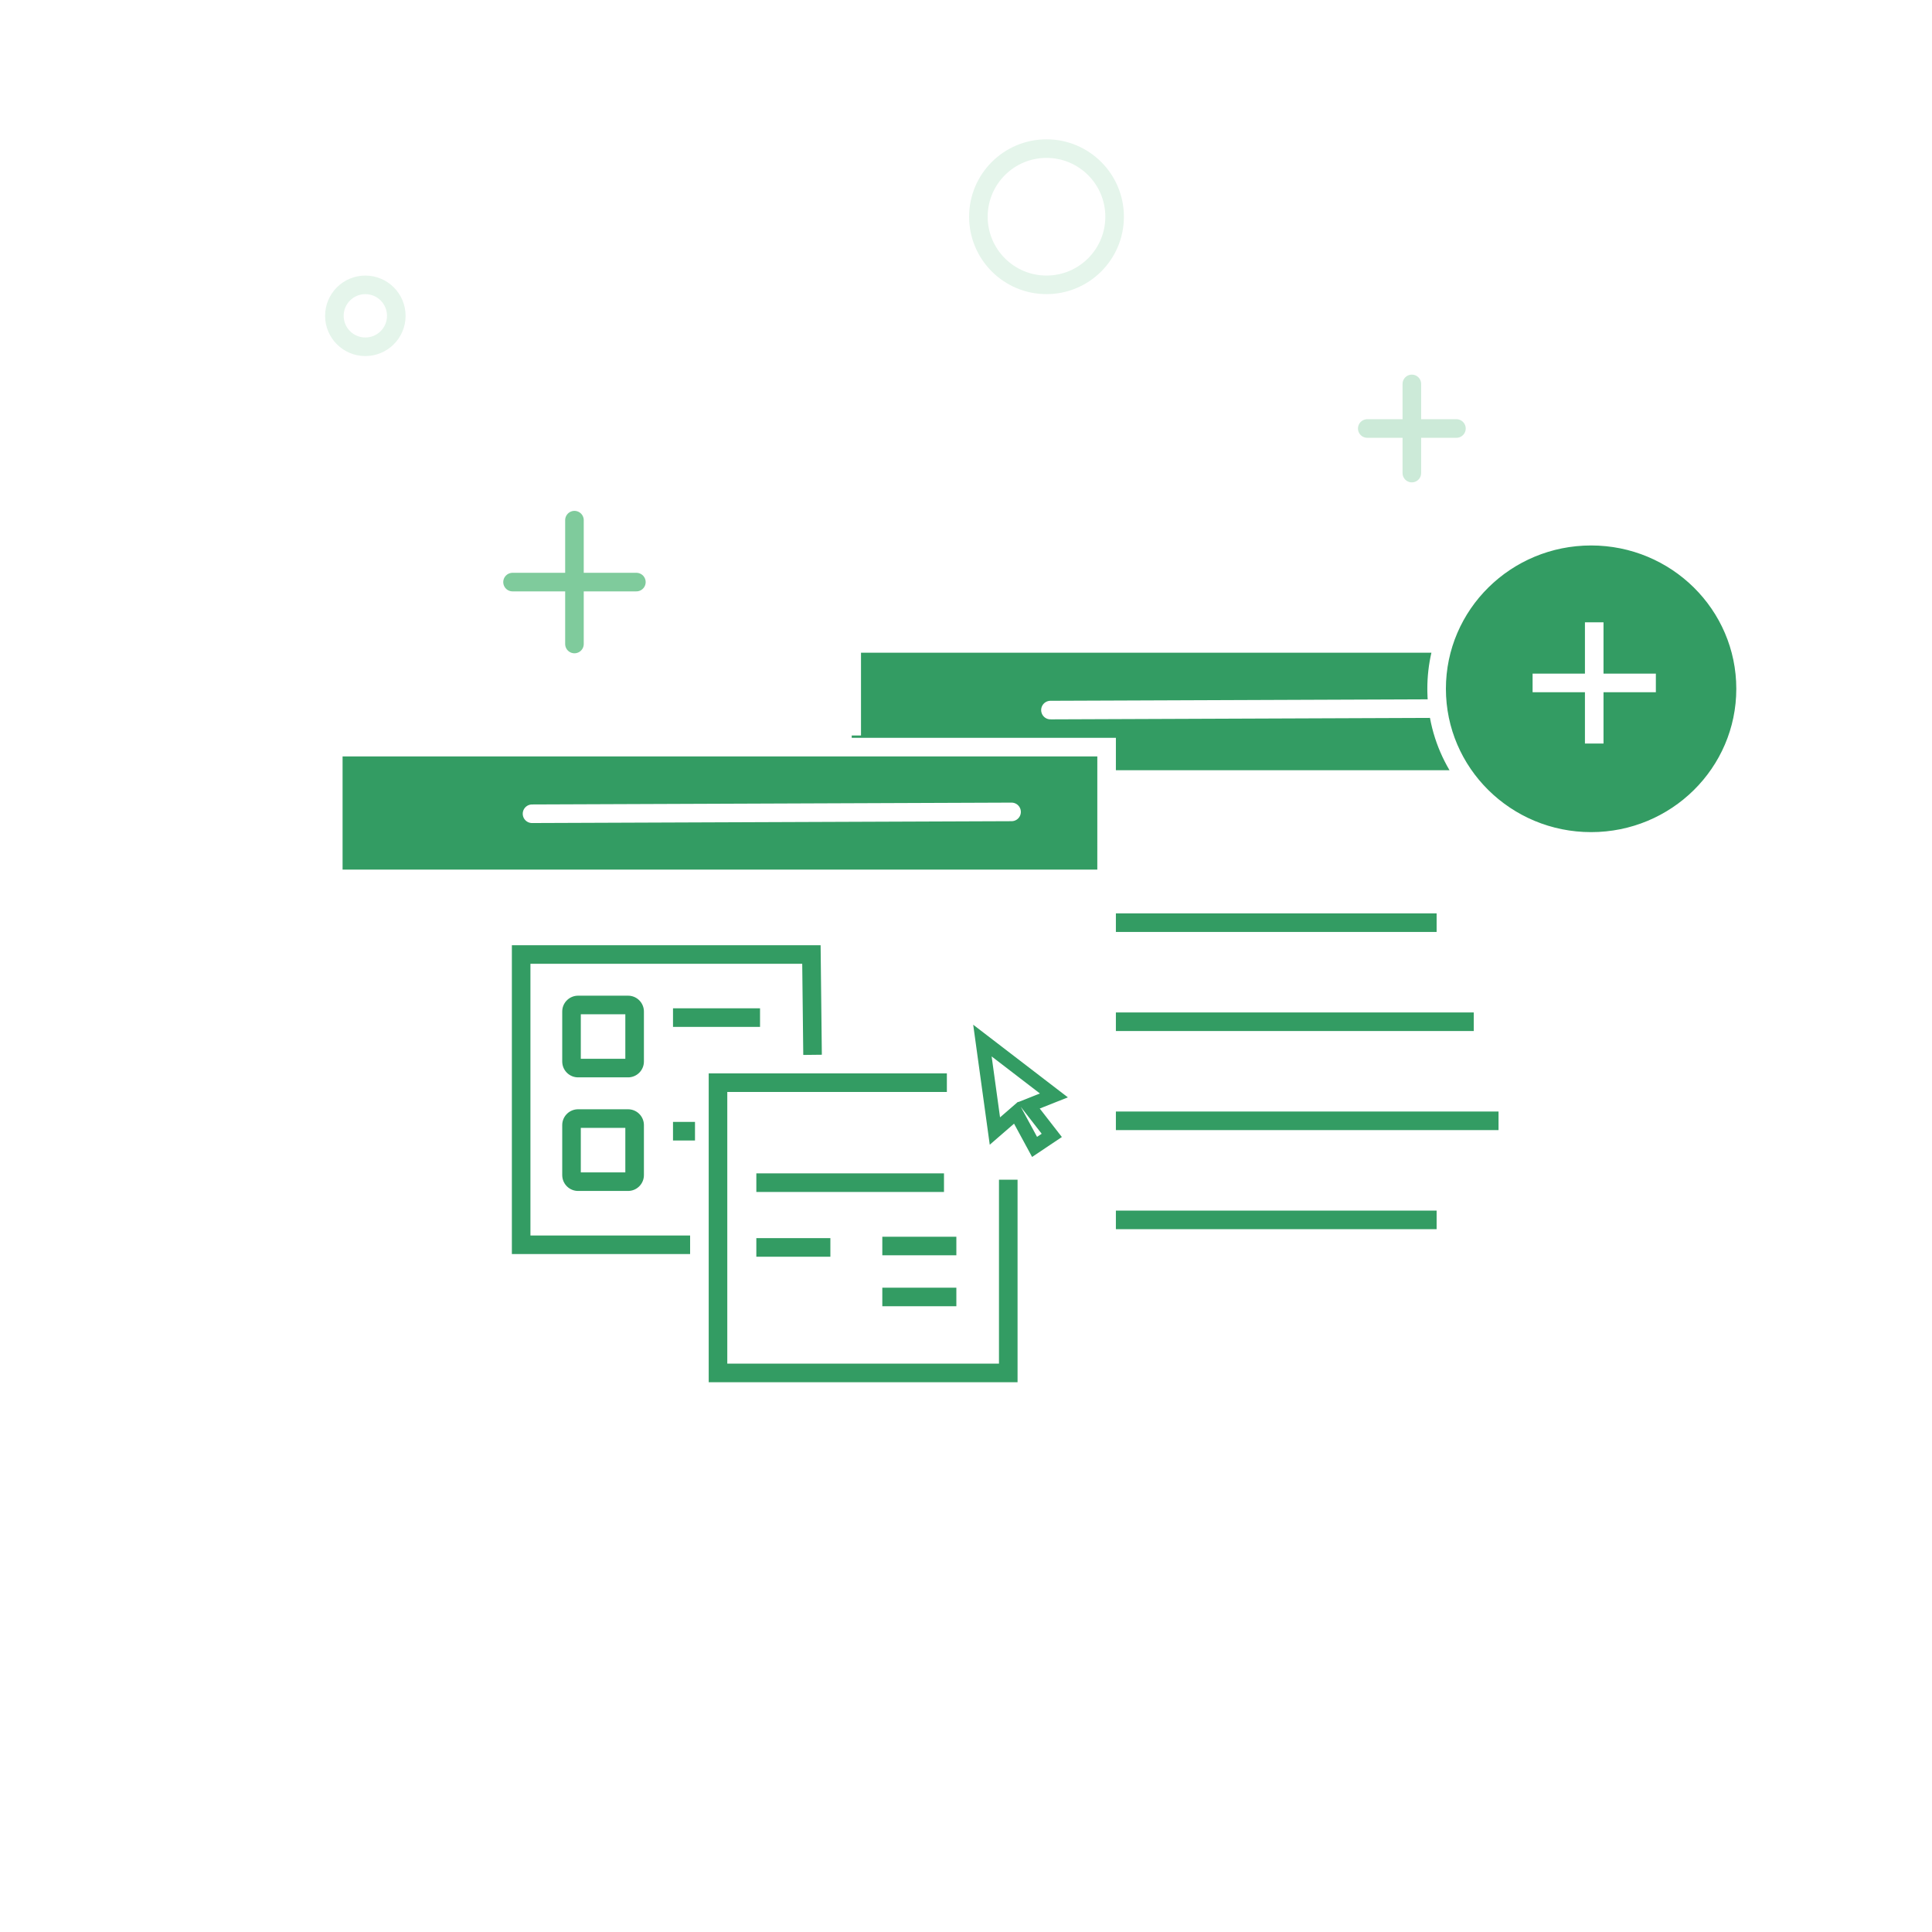 <svg width="208" height="208" viewBox="0 0 208 208" fill="none" xmlns="http://www.w3.org/2000/svg">
<g filter="url(#filter0_d)">
<rect width="200" height="200" transform="translate(4)" fill="white"/>
<path d="M154.667 126.334V128.334H118.667V126.334H154.667ZM161.333 115.667V117.667H118.667V115.667H161.333ZM158.667 105.001V107.001H118.667V105.001H158.667ZM154.667 94.334V96.334H118.667V94.334H154.667Z" fill="#339C63"/>
<path d="M75.055 157.824H78.353" stroke="white" stroke-width="2" stroke-linecap="round"/>
<path d="M119.138 76.434H35.882V90.853H119.138V76.434Z" fill="#339C63"/>
<path d="M174.952 65.272H91.696V79.691H174.952V65.272Z" fill="#339C63"/>
<path d="M113.092 72.447L164.72 72.248" stroke="white" stroke-width="2" stroke-linecap="round"/>
<path d="M98.208 74.573C99.235 74.573 100.068 73.741 100.068 72.713C100.068 71.686 99.235 70.853 98.208 70.853C97.181 70.853 96.348 71.686 96.348 72.713C96.348 73.741 97.181 74.573 98.208 74.573Z" fill="#339C63"/>
<path d="M104.72 74.573C105.747 74.573 106.58 73.741 106.58 72.713C106.58 71.686 105.747 70.853 104.72 70.853C103.693 70.853 102.86 71.686 102.86 72.713C102.86 73.741 103.693 74.573 104.72 74.573Z" fill="#339C63"/>
<path d="M101.94 111.559V113.559L78.3 113.559V142.809H107.55L107.551 123.005H109.551V144.809H76.3V111.559H101.94ZM102.962 134.631V136.631H94.99V134.631H102.962ZM89.399 129.298V131.298H81.427V129.298H89.399ZM102.962 129.145V131.145H94.99V129.145H102.962ZM88.347 97.762L88.48 109.553L86.48 109.575L86.368 99.762H57.107V129.012L74.298 129.012V131.012H55.108V97.762H88.347ZM101.63 122.327V124.327H81.428V122.327H101.63ZM67.618 115.425C68.511 115.425 69.243 116.11 69.318 116.983L69.324 117.13V122.513C69.324 123.405 68.638 124.138 67.766 124.212L67.618 124.218H62.236C61.344 124.218 60.611 123.533 60.537 122.66L60.53 122.513V117.13C60.53 116.238 61.216 115.506 62.089 115.431L62.236 115.425H67.618ZM67.323 117.425H62.53V122.218H67.323V117.425ZM74.823 116.784V118.784H72.456V116.784H74.823ZM67.618 103.196C68.511 103.196 69.243 103.881 69.318 104.754L69.324 104.901V110.284C69.324 111.176 68.638 111.908 67.766 111.983L67.618 111.989H62.236C61.344 111.989 60.611 111.304 60.537 110.431L60.53 110.284V104.901C60.53 104.009 61.216 103.277 62.089 103.202L62.236 103.196H67.618ZM67.323 105.196H62.53V109.989H67.323V105.196ZM81.826 104.554V106.554H72.456V104.554H81.826Z" fill="#339C63"/>
<path d="M114.966 114.142L104.775 106.322L106.557 119.241L109.172 116.974L111.116 120.559L114.321 118.412L111.938 115.345L114.966 114.142ZM111.65 118.395L109.895 115.16L112.149 118.061L111.65 118.395ZM106.761 109.735L111.957 113.724L109.62 114.653L109.601 114.618L107.665 116.295L106.761 109.735Z" fill="#339C63"/>
<path d="M57.278 83.609L108.906 83.41" stroke="white" stroke-width="2" stroke-linecap="round"/>
<path d="M42.394 85.736C43.421 85.736 44.254 84.903 44.254 83.876C44.254 82.848 43.421 82.016 42.394 82.016C41.367 82.016 40.534 82.848 40.534 83.876C40.534 84.903 41.367 85.736 42.394 85.736Z" fill="#339C63"/>
<path d="M48.906 85.736C49.933 85.736 50.766 84.903 50.766 83.876C50.766 82.848 49.933 82.016 48.906 82.016C47.879 82.016 47.046 82.848 47.046 83.876C47.046 84.903 47.879 85.736 48.906 85.736Z" fill="#339C63"/>
<path d="M61.846 52V65.333" stroke="#7FCB9C" stroke-width="2" stroke-linecap="round"/>
<path d="M68.513 58.668H55.18" stroke="#7FCB9C" stroke-width="2" stroke-linecap="round"/>
<path d="M152 37.332V46.932" stroke="#CCEAD8" stroke-width="2" stroke-linecap="round"/>
<path d="M156.8 42.133H147.2" stroke="#CCEAD8" stroke-width="2" stroke-linecap="round"/>
<path d="M39.333 33.334C41.174 33.334 42.666 31.842 42.666 30.001C42.666 28.16 41.174 26.668 39.333 26.668C37.492 26.668 36 28.16 36 30.001C36 31.842 37.492 33.334 39.333 33.334Z" stroke="#E5F5EB" stroke-width="2"/>
<path d="M112.667 26.666C116.717 26.666 120 23.383 120 19.333C120 15.283 116.717 12 112.667 12C108.617 12 105.334 15.283 105.334 19.333C105.334 23.383 108.617 26.666 112.667 26.666Z" stroke="#E5F5EB" stroke-width="2"/>
<path fill-rule="evenodd" clip-rule="evenodd" d="M171.632 85.862C180.818 85.862 188.265 78.506 188.265 69.431C188.265 60.356 180.818 53 171.632 53C162.447 53 155 60.356 155 69.431C155 72.088 155.638 74.598 156.772 76.82C157.042 77.348 157.74 78.324 158.868 79.749C159.138 80.224 159.483 80.668 159.903 81.081C162.91 84.036 167.055 85.862 171.632 85.862Z" fill="#339C63"/>
<path d="M36.412 157C36.964 157 37.412 157.448 37.412 158C37.412 158.513 37.026 158.936 36.529 158.993L36.412 159H34.547C33.994 159 33.547 158.552 33.547 158C33.547 157.487 33.933 157.065 34.43 157.007L34.547 157H36.412ZM30.672 157C31.224 157 31.672 157.448 31.672 158C31.672 158.513 31.285 158.936 30.788 158.993L30.672 159H29.382C28.83 159 28.382 158.552 28.382 158C28.382 157.487 28.768 157.065 29.266 157.007L29.382 157H30.672ZM43.07 135.783C49.108 136.424 54.073 140.659 55.636 146.296C57.348 144.916 59.536 144.093 61.907 144.093C66.659 144.093 70.669 147.398 71.599 151.847C74.408 152.084 76.613 154.454 76.613 157.341C76.613 157.893 76.165 158.341 75.613 158.341C75.06 158.341 74.613 157.893 74.613 157.341C74.613 155.399 73.054 153.828 71.136 153.828C70.599 153.828 70.081 153.951 69.61 154.184C69.115 154.429 68.515 154.226 68.27 153.731C68.025 153.236 68.228 152.636 68.723 152.391C69.003 152.253 69.294 152.139 69.593 152.05C68.777 148.625 65.632 146.093 61.907 146.093C58.155 146.093 54.985 148.665 54.2 152.138C54.762 152.303 55.301 152.536 55.809 152.831C56.286 153.109 56.448 153.721 56.171 154.198C55.893 154.676 55.281 154.838 54.804 154.561C53.982 154.083 53.05 153.828 52.077 153.828C49.852 153.828 47.938 155.166 47.096 157.082C47.453 157.233 47.703 157.588 47.703 158C47.703 158.513 47.317 158.936 46.819 158.993L46.703 159H41.657C41.105 159 40.657 158.552 40.657 158C40.657 157.487 41.044 157.065 41.541 157.007L41.657 157L44.99 157C45.951 154 48.761 151.828 52.077 151.828C52.125 151.828 52.173 151.829 52.22 151.83C52.518 150.416 53.127 149.119 53.972 148.007L53.974 148.023L53.945 147.853C52.97 142.601 48.605 138.518 43.168 137.809L42.859 137.772L43.07 135.783ZM78.227 158.83V156.83L118.138 156.829L118.137 91.62H36.882L36.882 95.241H34.882V75.434H120.138L120.137 78.922L156.055 78.922C154.589 76.435 153.727 73.557 153.67 70.483L153.667 70.156C153.667 68.82 153.819 67.52 154.106 66.271L92.696 66.271L92.696 75.183H90.696V64.271L154.697 64.271C157.139 57.538 163.652 52.725 171.299 52.725C181.034 52.725 188.931 60.526 188.931 70.156C188.931 78.193 183.431 84.956 175.952 86.974L175.951 124.541C177.444 122.022 180.188 120.333 183.326 120.333C184.855 120.333 186.329 120.736 187.624 121.488C188.101 121.766 188.263 122.378 187.986 122.856C187.708 123.333 187.096 123.495 186.619 123.218C185.627 122.641 184.5 122.333 183.326 122.333C179.941 122.333 177.153 124.897 176.796 128.192L176.797 130.184C176.42 130.199 176.082 130.227 175.809 130.269C169.479 131.24 164.459 136.06 163.332 142.192L163.278 142.499L163.297 142.394C164.34 143.738 165.082 145.322 165.423 147.052L165.734 147.046C170.194 147.046 173.857 150.455 174.265 154.811L177.965 154.811L178.081 154.817C178.579 154.875 178.965 155.298 178.965 155.811C178.965 156.324 178.579 156.746 178.081 156.804L177.965 156.811H172.036L171.919 156.804C171.422 156.746 171.036 156.324 171.036 155.811C171.036 155.298 171.422 154.875 171.919 154.817L172.036 154.811L172.254 154.811C171.855 151.561 169.088 149.046 165.734 149.046C164.56 149.046 163.434 149.353 162.442 149.93C161.964 150.207 161.352 150.045 161.075 149.568C160.797 149.09 160.959 148.478 161.437 148.201C162.068 147.834 162.742 147.55 163.444 147.355C162.566 143.115 158.731 139.955 154.18 139.955C149.663 139.955 145.857 143.067 144.938 147.254C145.338 147.36 145.725 147.506 146.095 147.689C146.59 147.934 146.793 148.534 146.548 149.029C146.303 149.524 145.703 149.727 145.208 149.482C144.631 149.196 143.995 149.046 143.336 149.046C141.095 149.046 139.254 150.795 139.088 153.02C139.419 153.183 139.646 153.523 139.646 153.917C139.646 154.43 139.26 154.852 138.762 154.91L138.646 154.917H134.769L134.652 154.91C134.155 154.852 133.769 154.43 133.769 153.917C133.769 153.404 134.155 152.981 134.652 152.923L134.769 152.917L137.09 152.917C137.246 150.6 138.646 148.625 140.623 147.666L120.137 147.667L120.138 156.829L124.487 156.83C125.039 156.83 125.487 157.277 125.487 157.83C125.487 158.342 125.101 158.765 124.604 158.823L124.487 158.83H78.227ZM187.152 154.811L187.268 154.817C187.766 154.875 188.152 155.298 188.152 155.811C188.152 156.324 187.766 156.746 187.268 156.804L187.152 156.811H184.959L184.843 156.804C184.345 156.746 183.959 156.324 183.959 155.811C183.959 155.298 184.345 154.875 184.843 154.817L184.959 154.811H187.152ZM120.137 80.922V145.667L143.306 145.667C144.821 141.167 149.14 137.955 154.18 137.955C157.012 137.955 159.618 138.969 161.626 140.657C163.167 134.749 167.919 130.105 173.951 128.604L173.952 87.391C173.087 87.52 172.201 87.587 171.299 87.587C165.672 87.587 160.66 84.981 157.431 80.922L120.137 80.922ZM38.305 99.164L39.061 99.268L39.641 103.688L39.828 103.745C40.535 103.968 41.221 104.252 41.877 104.594L42.048 104.685L45.584 101.967L46.193 102.427C47.423 103.357 48.559 104.488 49.506 105.738L49.966 106.346L47.249 109.883L47.34 110.053C47.682 110.71 47.967 111.395 48.191 112.104L48.248 112.292L52.669 112.872L52.773 113.627C52.985 115.161 52.989 116.75 52.773 118.311L52.669 119.066L48.248 119.645L48.191 119.834C47.967 120.542 47.682 121.228 47.34 121.885L47.249 122.054L49.966 125.591L49.506 126.199C48.573 127.433 47.44 128.568 46.193 129.511L45.584 129.971L42.048 127.252L41.877 127.344C41.221 127.686 40.535 127.97 39.828 128.193L39.641 128.248L39.061 132.67L38.305 132.774C36.719 132.993 35.209 132.993 33.62 132.772L32.865 132.668L32.287 128.245L32.099 128.189C31.392 127.966 30.708 127.681 30.053 127.339L29.885 127.247L26.348 129.967L25.739 129.506C24.488 128.559 23.372 127.443 22.426 126.192L21.966 125.584L24.687 122.045L24.595 121.878C24.253 121.223 23.97 120.539 23.747 119.833L23.692 119.646L19.269 119.068L19.165 118.312C18.946 116.733 18.944 115.221 19.165 113.626L19.269 112.87L23.692 112.29L23.746 112.105C23.969 111.399 24.253 110.716 24.594 110.061L24.686 109.891L21.966 106.354L22.426 105.746C23.372 104.494 24.488 103.378 25.739 102.431L26.347 101.971L29.885 104.689L30.052 104.598C30.708 104.257 31.392 103.972 32.098 103.749L32.287 103.692L32.865 99.27L33.62 99.165C35.209 98.945 36.719 98.945 38.305 99.164ZM34.822 101.045L34.648 101.061L34.094 105.293L33.426 105.454C32.327 105.719 31.285 106.153 30.326 106.741L29.739 107.1L26.356 104.499L26.228 104.605C25.644 105.106 25.1 105.65 24.6 106.234L24.495 106.361L27.095 109.746L26.737 110.332C26.15 111.291 25.716 112.333 25.453 113.43L25.292 114.099L21.063 114.652L21.045 114.83C20.985 115.599 20.985 116.351 21.045 117.115L21.062 117.285L25.292 117.839L25.453 118.507C25.717 119.605 26.15 120.647 26.737 121.605L27.096 122.192L24.495 125.576L24.6 125.704C25.1 126.287 25.644 126.832 26.228 127.332L26.356 127.438L29.739 124.837L30.326 125.197C31.285 125.785 32.328 126.219 33.426 126.484L34.094 126.645L34.648 130.876L34.822 130.892C35.588 130.953 36.34 130.953 37.105 130.893L37.28 130.877L37.832 126.648L38.501 126.487C39.601 126.223 40.645 125.789 41.606 125.201L42.193 124.842L45.578 127.442L45.704 127.337C46.289 126.835 46.838 126.285 47.337 125.704L47.438 125.583L44.837 122.2L45.197 121.613C45.786 120.652 46.221 119.607 46.486 118.506L46.647 117.837L50.875 117.284L50.899 117C50.946 116.306 50.945 115.611 50.898 114.924L50.875 114.653L46.647 114.1L46.486 113.432C46.221 112.331 45.786 111.286 45.197 110.325L44.837 109.738L47.438 106.354L47.33 106.226C46.827 105.641 46.277 105.093 45.697 104.595L45.579 104.495L42.193 107.096L41.606 106.737C40.645 106.149 39.601 105.715 38.501 105.451L37.832 105.29L37.28 101.06L37.105 101.045C36.34 100.985 35.588 100.985 34.822 101.045ZM35.969 109.055C39.788 109.055 42.883 112.15 42.883 115.969C42.883 119.788 39.788 122.883 35.969 122.883C32.15 122.883 29.055 119.788 29.055 115.969C29.055 112.15 32.15 109.055 35.969 109.055ZM35.969 111.055C33.255 111.055 31.055 113.255 31.055 115.969C31.055 118.683 33.255 120.883 35.969 120.883C38.683 120.883 40.883 118.683 40.883 115.969C40.883 113.255 38.683 111.055 35.969 111.055ZM118.138 77.434H36.882L36.882 89.62H118.137L118.138 77.434ZM171.299 54.725C162.663 54.725 155.667 61.636 155.667 70.156C155.667 78.675 162.663 85.587 171.299 85.587C179.935 85.587 186.931 78.675 186.931 70.156C186.931 61.636 179.935 54.725 171.299 54.725ZM172.635 63L172.635 68.524L178.271 68.525V70.525L172.635 70.524L172.635 76.05H170.635L170.635 70.524L165 70.525V68.525L170.635 68.524L170.635 63H172.635Z" fill="white"/>
</g>
<defs>
<filter id="filter0_d" x="0" y="0" width="208" height="208" filterUnits="userSpaceOnUse" color-interpolation-filters="sRGB">
<feFlood flood-opacity="0" result="BackgroundImageFix"/>
<feColorMatrix in="SourceAlpha" type="matrix" values="0 0 0 0 0 0 0 0 0 0 0 0 0 0 0 0 0 0 127 0" result="hardAlpha"/>
<feOffset dy="4"/>
<feGaussianBlur stdDeviation="2"/>
<feColorMatrix type="matrix" values="0 0 0 0 0 0 0 0 0 0 0 0 0 0 0 0 0 0 0.25 0"/>
<feBlend mode="normal" in2="BackgroundImageFix" result="effect1_dropShadow"/>
<feBlend mode="normal" in="SourceGraphic" in2="effect1_dropShadow" result="shape"/>
</filter>
</defs>
</svg>
